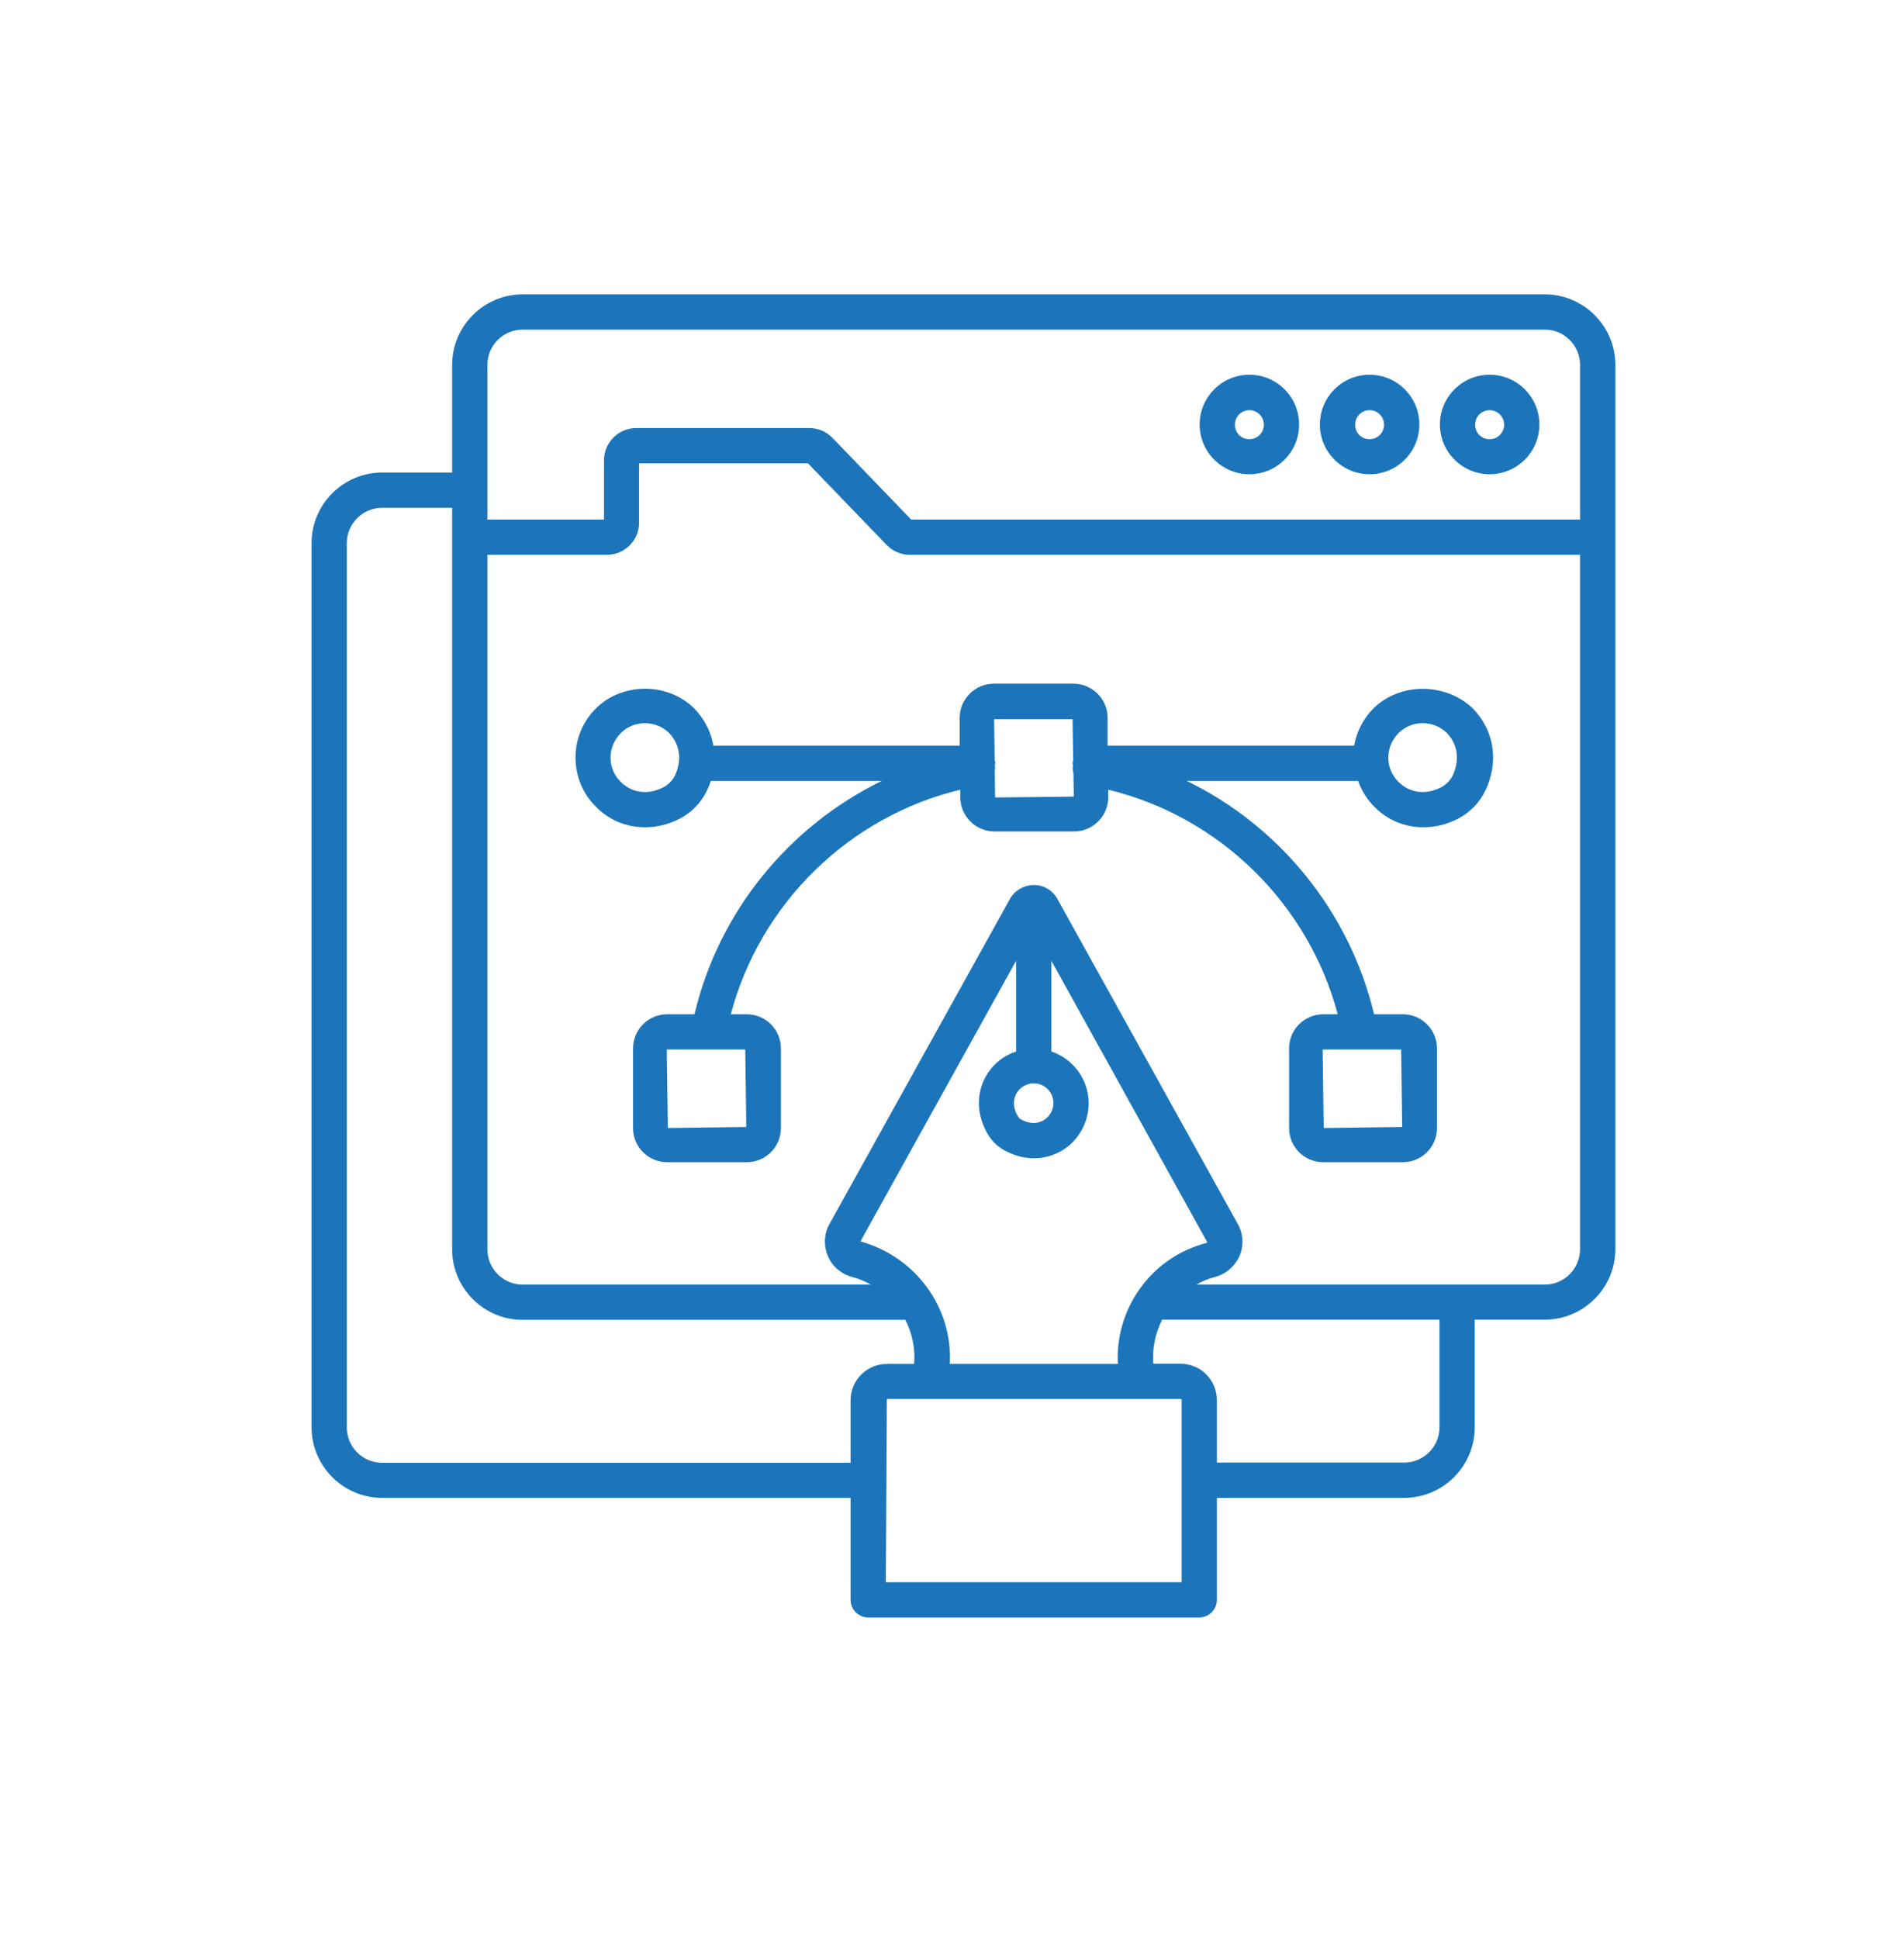 <svg width="55" height="56" viewBox="0 0 55 56" fill="none" xmlns="http://www.w3.org/2000/svg">
<path d="M43.03 13.694C43.824 13.694 44.467 13.052 44.467 12.258C44.467 11.464 43.824 10.821 43.03 10.821C42.236 10.821 41.594 11.464 41.594 12.258C41.594 13.052 42.242 13.694 43.03 13.694ZM43.03 11.845C43.261 11.845 43.449 12.033 43.449 12.264C43.449 12.494 43.261 12.682 43.03 12.682C42.794 12.682 42.612 12.5 42.612 12.264C42.612 12.027 42.8 11.845 43.03 11.845Z" fill="#1C75BA"/>
<path d="M44.624 8.5H15.097C13.976 8.5 13.061 9.415 13.061 10.536V13.646H11.036C9.915 13.646 9 14.561 9 15.682V41.215C9 42.336 9.915 43.252 11.036 43.252H24.57V46.197C24.57 46.476 24.8 46.706 25.079 46.706H34.642C34.921 46.706 35.151 46.476 35.151 46.197V43.252H40.564C41.685 43.252 42.6 42.336 42.6 41.215V38.106H44.624C45.745 38.106 46.661 37.191 46.661 36.07V10.536C46.661 9.415 45.745 8.5 44.624 8.5ZM14.079 10.536C14.079 9.973 14.539 9.518 15.097 9.518H44.624C45.188 9.518 45.642 9.979 45.642 10.536V15.003H26.321L24.049 12.646C23.873 12.464 23.63 12.361 23.382 12.361H18.376C17.867 12.361 17.448 12.779 17.448 13.288V15.003H14.079V10.536ZM11.036 42.239C10.473 42.239 10.018 41.779 10.018 41.221V15.682C10.018 15.118 10.479 14.664 11.036 14.664H13.061V36.076C13.061 37.197 13.976 38.112 15.097 38.112H26.151C26.352 38.5 26.442 38.936 26.406 39.385H25.618C25.036 39.385 24.57 39.858 24.57 40.433V42.239H11.036ZM29.358 31.579C29.461 31.397 29.648 31.282 29.861 31.282C30.176 31.282 30.43 31.536 30.43 31.852C30.43 32.058 30.321 32.245 30.145 32.349C29.951 32.464 29.721 32.452 29.485 32.318C29.454 32.3 29.424 32.276 29.412 32.245C29.218 31.936 29.297 31.694 29.358 31.579ZM29.352 30.361C28.982 30.488 28.667 30.736 28.473 31.088C28.182 31.609 28.218 32.245 28.558 32.791C28.667 32.961 28.812 33.1 28.988 33.203C29.267 33.361 29.57 33.446 29.867 33.446C30.145 33.446 30.418 33.373 30.661 33.233C31.145 32.949 31.448 32.421 31.448 31.858C31.448 31.161 30.994 30.573 30.37 30.361V27.742L34.873 35.87C34.867 35.876 34.861 35.888 34.842 35.894C33.248 36.306 32.206 37.797 32.291 39.385H27.436C27.527 37.791 26.479 36.3 24.855 35.846L29.352 27.742V30.361ZM34.133 45.688H25.588L25.618 40.397H34.103C34.121 40.397 34.133 40.409 34.133 40.427V45.688ZM41.582 41.215C41.582 41.779 41.121 42.233 40.564 42.233H35.151V40.427C35.151 39.846 34.679 39.379 34.103 39.379H33.315C33.279 38.93 33.376 38.494 33.57 38.106H41.582V41.215ZM44.624 37.094H34.558C34.721 37.003 34.897 36.924 35.091 36.876C35.412 36.791 35.673 36.567 35.806 36.264C35.933 35.967 35.915 35.633 35.758 35.349L30.546 25.961C30.412 25.712 30.151 25.555 29.867 25.555C29.576 25.561 29.315 25.706 29.176 25.954L23.958 35.349C23.8 35.633 23.788 35.973 23.915 36.27C24.042 36.573 24.303 36.791 24.624 36.876C24.818 36.924 24.988 37.003 25.158 37.094H15.097C14.533 37.094 14.079 36.633 14.079 36.076V16.021H17.533C18.042 16.021 18.461 15.603 18.461 15.094V13.379H23.339L25.612 15.736C25.788 15.918 26.03 16.021 26.279 16.021H45.642V36.07C45.642 36.633 45.188 37.094 44.624 37.094Z" fill="#1C75BA"/>
<path d="M39.563 13.694C40.357 13.694 41 13.052 41 12.258C41 11.464 40.357 10.821 39.563 10.821C38.769 10.821 38.127 11.464 38.127 12.258C38.127 13.052 38.769 13.694 39.563 13.694ZM39.563 11.845C39.794 11.845 39.981 12.033 39.981 12.264C39.981 12.494 39.794 12.682 39.563 12.682C39.327 12.682 39.145 12.5 39.145 12.264C39.145 12.027 39.333 11.845 39.563 11.845Z" fill="#1C75BA"/>
<path d="M36.091 13.694C36.885 13.694 37.527 13.052 37.527 12.258C37.527 11.464 36.885 10.821 36.091 10.821C35.297 10.821 34.654 11.464 34.654 12.258C34.654 13.052 35.297 13.694 36.091 13.694ZM36.091 11.845C36.321 11.845 36.509 12.033 36.509 12.264C36.509 12.494 36.321 12.682 36.091 12.682C35.854 12.682 35.672 12.5 35.672 12.264C35.672 12.027 35.86 11.845 36.091 11.845Z" fill="#1C75BA"/>
<path d="M39.673 20.457C39.377 20.754 39.189 21.13 39.116 21.53H31.995V20.73C31.995 20.185 31.552 19.742 31.007 19.742H28.71C28.164 19.742 27.722 20.185 27.722 20.73V21.53H20.607C20.54 21.136 20.352 20.76 20.049 20.451C19.279 19.694 17.964 19.706 17.213 20.457C16.831 20.839 16.625 21.342 16.625 21.875C16.625 22.415 16.837 22.924 17.213 23.294C17.595 23.688 18.104 23.888 18.631 23.888C18.964 23.888 19.304 23.809 19.625 23.645C19.971 23.47 20.255 23.179 20.425 22.821C20.467 22.73 20.504 22.639 20.534 22.548H25.474C22.789 23.857 20.764 26.318 20.061 29.288H19.273C18.728 29.288 18.286 29.73 18.286 30.276V32.572C18.286 33.118 18.728 33.56 19.273 33.56H21.57C22.116 33.56 22.558 33.118 22.558 32.572V30.276C22.558 29.73 22.116 29.288 21.57 29.288H21.11C21.958 26.088 24.522 23.579 27.74 22.803V23.021C27.74 23.566 28.183 24.009 28.728 24.009H31.025C31.57 24.009 32.013 23.566 32.013 23.021V22.803C35.225 23.579 37.789 26.088 38.643 29.288H38.225C37.679 29.288 37.237 29.73 37.237 30.276V32.572C37.237 33.118 37.679 33.56 38.225 33.56H40.522C41.067 33.56 41.51 33.118 41.51 32.572V30.276C41.51 29.73 41.067 29.288 40.522 29.288H39.692C38.983 26.318 36.958 23.851 34.279 22.548H39.231C39.328 22.827 39.486 23.082 39.698 23.294C40.08 23.688 40.589 23.888 41.116 23.888C41.449 23.888 41.789 23.809 42.11 23.645C42.455 23.47 42.74 23.179 42.91 22.821C43.304 21.991 43.164 21.088 42.54 20.451C41.746 19.7 40.431 19.706 39.673 20.457ZM19.498 22.391C19.425 22.536 19.304 22.663 19.158 22.736C18.631 23.003 18.177 22.833 17.928 22.573C17.74 22.391 17.637 22.142 17.637 21.875C17.637 21.615 17.74 21.366 17.928 21.172C18.116 20.985 18.364 20.882 18.631 20.882C18.892 20.882 19.146 20.985 19.328 21.166C19.643 21.494 19.704 21.948 19.498 22.391ZM21.558 32.542L19.292 32.572L19.261 30.306H21.528L21.558 32.542ZM40.504 32.542L38.237 32.572L38.207 30.306H40.474L40.504 32.542ZM28.746 23.027L28.734 22.263C28.746 22.209 28.746 22.154 28.74 22.094V22.088C28.74 22.07 28.752 22.057 28.752 22.039C28.752 22.009 28.74 21.985 28.734 21.96L28.716 20.766H30.983L31.001 21.96C30.995 21.991 30.983 22.015 30.983 22.045C30.983 22.063 30.989 22.076 30.995 22.094V22.1C30.983 22.179 30.989 22.251 31.007 22.318L31.019 23.003L28.746 23.027ZM41.964 22.391C41.892 22.536 41.77 22.663 41.625 22.736C41.098 23.003 40.643 22.833 40.395 22.573C40.207 22.391 40.104 22.142 40.104 21.875C40.104 21.615 40.207 21.366 40.395 21.172C40.583 20.985 40.831 20.882 41.098 20.882C41.358 20.882 41.613 20.985 41.795 21.166C42.11 21.494 42.17 21.948 41.964 22.391Z" fill="#1C75BA"/>
</svg>
